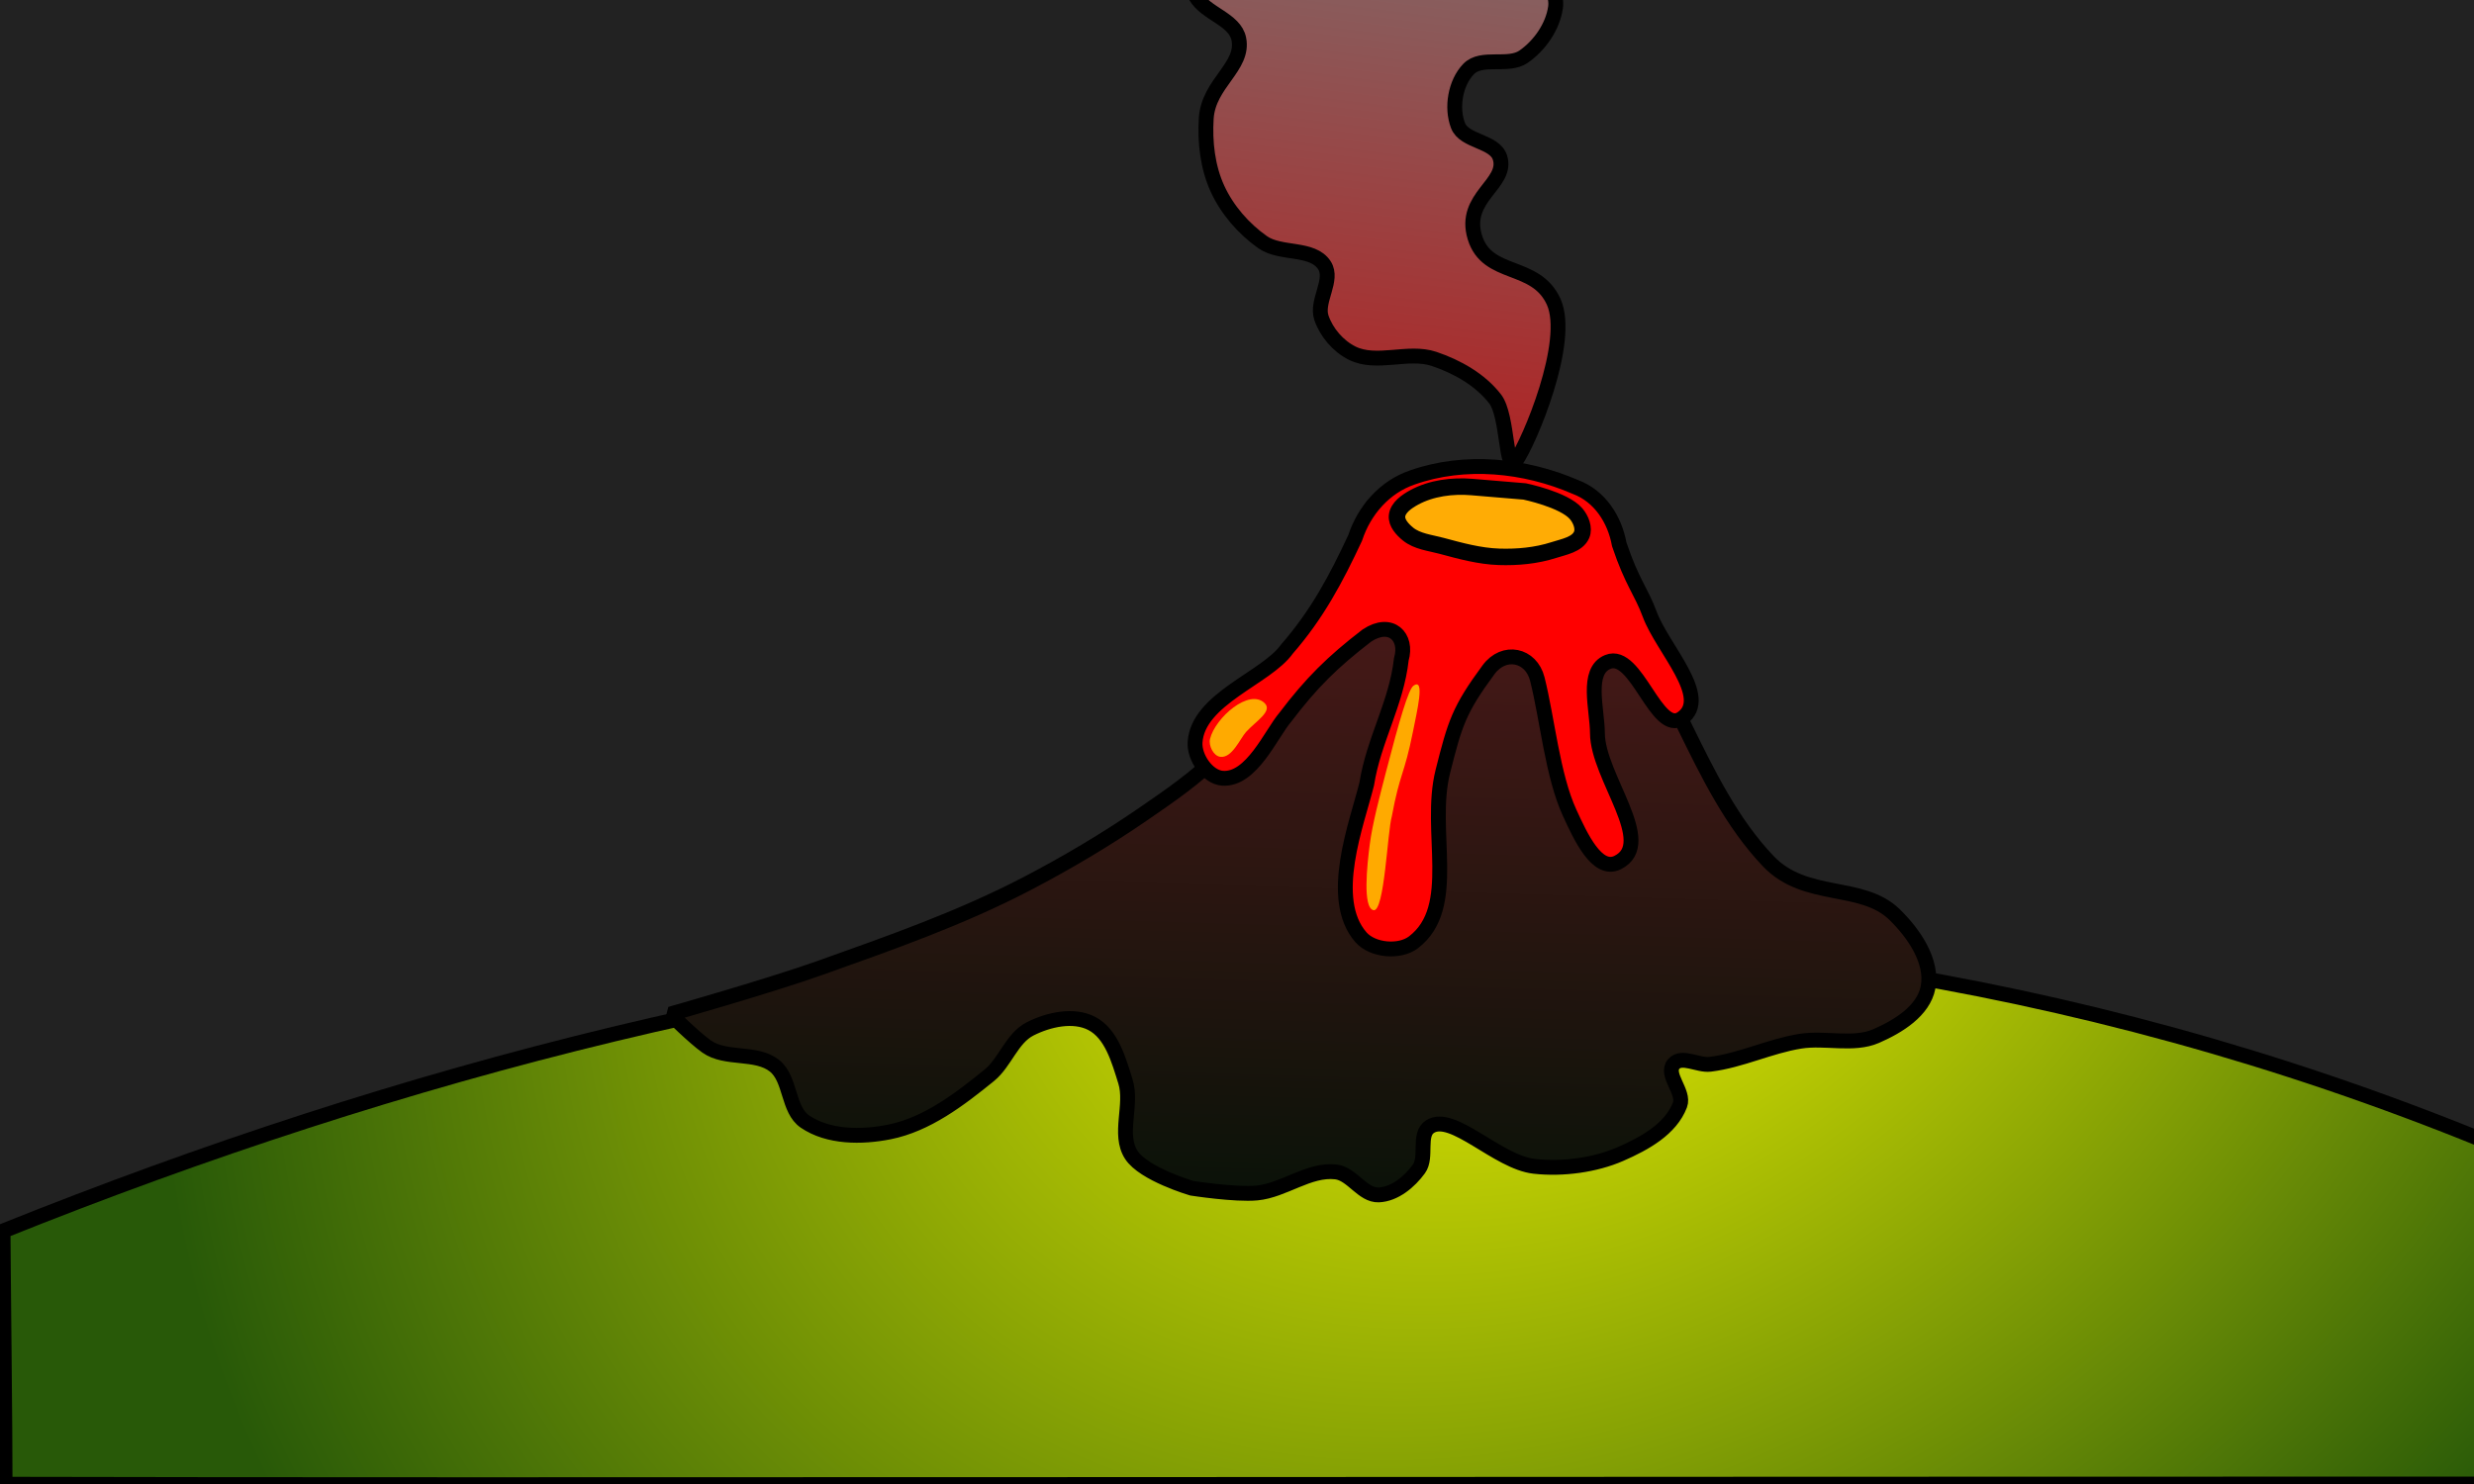 <?xml version="1.0" encoding="UTF-8" standalone="no"?>
<!-- Created with Inkscape (http://www.inkscape.org/) -->

<svg
   width="500mm"
   height="300mm"
   viewBox="0 0 500 300"
   version="1.1"
   id="svg5"
   inkscape:version="1.2.2 (732a01da63, 2022-12-09)"
   sodipodi:docname="eruption.svg"
   xmlns:inkscape="http://www.inkscape.org/namespaces/inkscape"
   xmlns:sodipodi="http://sodipodi.sourceforge.net/DTD/sodipodi-0.dtd"
   xmlns:xlink="http://www.w3.org/1999/xlink"
   xmlns="http://www.w3.org/2000/svg"
   xmlns:svg="http://www.w3.org/2000/svg">
  <rect x="0" y="0" width="500" height="300" fill="#333333" stroke="none"/>
  <sodipodi:namedview
     id="namedview7"
     pagecolor="#505050"
     bordercolor="#eeeeee"
     borderopacity="1"
     inkscape:showpageshadow="0"
     inkscape:pageopacity="0"
     inkscape:pagecheckerboard="0"
     inkscape:deskcolor="#505050"
     inkscape:document-units="mm"
     showgrid="false"
     inkscape:zoom="0.3307123"
     inkscape:cx="379.48392"
     inkscape:cy="786.18183"
     inkscape:window-width="1366"
     inkscape:window-height="705"
     inkscape:window-x="-8"
     inkscape:window-y="-8"
     inkscape:window-maximized="1"
     inkscape:current-layer="g14" />
  <defs
     id="defs2">
    <radialGradient
       inkscape:collect="always"
       xlink:href="#linearGradient5"
       id="radialGradient16"
       cx="2694.024"
       cy="1936.196"
       fx="2694.024"
       fy="1936.196"
       r="863.619"
       gradientTransform="matrix(-1.295,0.141,-0.112,-1.035,7001.91,2565.612)"
       gradientUnits="userSpaceOnUse" />
    <linearGradient
       id="linearGradient5"
       inkscape:collect="always">
      <stop
         style="stop-color:#ffff00;stop-opacity:1;"
         offset="0"
         id="stop6" />
      <stop
         style="stop-color:#285908;stop-opacity:1;"
         offset="1"
         id="stop7" />
    </linearGradient>
    <linearGradient
       inkscape:collect="always"
       xlink:href="#linearGradient19"
       id="linearGradient20"
       x1="3185.738"
       y1="805.797"
       x2="2983.432"
       y2="1151.174"
       gradientUnits="userSpaceOnUse" />
    <linearGradient
       id="linearGradient19"
       inkscape:collect="always">
      <stop
         style="stop-color:#4d1919;stop-opacity:1;"
         offset="0"
         id="stop19" />
      <stop
         style="stop-color:#081208;stop-opacity:1;"
         offset="1"
         id="stop20" />
    </linearGradient>
    <linearGradient
       inkscape:collect="always"
       xlink:href="#linearGradient1"
       id="linearGradient14"
       x1="3186.442"
       y1="702.42"
       x2="3553.279"
       y2="512.551"
       gradientUnits="userSpaceOnUse" />
    <linearGradient
       id="linearGradient1"
       inkscape:collect="always">
      <stop
         style="stop-color:#ff0000;stop-opacity:0.9;"
         offset="0"
         id="stop3" />
      <stop
         style="stop-color:#999999;stop-opacity:0.9;"
         offset="1"
         id="stop14" />
    </linearGradient>
  </defs>
  <rect
     style="display:inline;stroke-width:9.014;stroke-dasharray:none;fill:#222222;stroke-linejoin:round;paint-order:fill markers stroke;fill-opacity:1"
     id="rect1893"
     width="1545.671"
     height="951.922"
     x="2362.372"
     y="-1046.55"
     transform="matrix(0.333,0,0,0.333,-791.839,341.91)"
     rx="1.59"
     ry="142.116" />
  <g
     inkscape:label="Layer 1"
     inkscape:groupmode="layer"
     id="layer1"
     transform="rotate(-28.298,834.667,200.97)">
    <g
       id="g14"
       inkscape:label="earth"
       inkscape:groupmode="layer"
       inkscape:highlight-color="#16355b"
       transform="matrix(0.265,0,0,0.265,-475.754,-338.927)">
      <g
         id="g4"
         style="display:inline;stroke-width:11.339;stroke-dasharray:none">
        <path
           style="display:inline;opacity:1;fill:url(#radialGradient16);fill-opacity:1;stroke:#000000;stroke-width:11.339;stroke-linecap:round;stroke-linejoin:round;stroke-dasharray:none;stroke-opacity:1;paint-order:fill markers stroke"
           d="m 3786.168,1540.058 c -22.659,42.182 -107.2,198.058 -124.576,230.748 -557.888,-300.465 -1351.794,-726.579 -1663.724,-895.562 15.981,-29.392 80.985,-153.62 90.22,-170.827 654.887,73.697 1268.719,315.681 1698.08,835.64 z"
           id="path3"
           sodipodi:nodetypes="ccccc"
           class="UnoptimicedTransforms" />
      </g>
    </g>
    <g
       id="g13"
       inkscape:label="volcano"
       style="display:inline"
       transform="matrix(0.333,-0.002,0.002,0.333,-661.862,-393.863)"
       inkscape:groupmode="layer"
       inkscape:highlight-color="#ff5500">
      <path
         style="opacity:1;fill:url(#linearGradient20);fill-opacity:1;stroke:#000000;stroke-width:9.014;stroke-linecap:round;stroke-linejoin:bevel;stroke-dasharray:none;stroke-opacity:1"
         d="m 3156.737,750.838 c 0,0 21.583,-3.363 32.179,-1.609 13.854,2.294 27.11,8.327 39.151,15.553 14.465,8.681 28.254,19.402 38.615,32.715 5.5,7.067 11.799,24.134 11.799,24.134 0,0 -17.809,91.1 -19.844,137.296 -1.418,32.197 -2.986,65.408 5.363,96.536 8.409,31.352 43.438,38.494 51.648,64.892 4.843,15.572 7.056,36.276 -3.38,48.806 -9.213,11.061 -27.017,12.074 -41.832,10.726 -14.815,-1.347 -27.359,-14.171 -41.832,-19.307 -17.734,-6.293 -37.217,-6.993 -54.704,-13.944 -6.842,-2.72 -12.41,-13.302 -19.307,-10.726 -7.841,2.929 -2.211,18.169 -8.581,23.598 -11.921,10.158 -29.798,10.296 -46.145,8.849 -16.347,-1.447 -34.941,-8.424 -49.318,-18.503 -18.482,-12.956 -27.755,-52.613 -43.978,-51.486 -8.831,0.614 -10.24,15.505 -18.235,19.307 -8.742,4.158 -20.285,6.438 -28.961,2.145 -8.8,-4.354 -8.078,-18.995 -16.089,-24.67 -13.516,-9.574 -33.054,-5.252 -48.268,-11.799 -12.116,-5.214 -33.251,-21.453 -33.251,-21.453 0,0 -21.505,-21.449 -22.525,-35.397 -1.086,-14.845 15.319,-26.164 18.235,-40.76 2.663,-13.328 6.516,-29.484 -1.073,-40.76 -6.972,-10.361 -21.842,-14.619 -34.324,-15.017 -12.548,-0.399 -23.049,10.598 -35.397,12.872 -22.859,4.209 -47.541,8.022 -69.721,1.073 -16.381,-5.133 -33.996,-14.761 -41.832,-30.034 -5.876,-11.452 4.978,-26.745 0,-38.615 -5.525,-13.173 -24.338,-17.18 -30.57,-30.034 -4.315,-8.9 -9.864,-27.828 -9.864,-27.828 0,0 61.602,13.955 92.772,18.896 44.678,7.082 89.295,14.471 134.835,15.368 27.368,0.539 54.826,-0.426 82.056,-3.218 19.471,-1.996 39.202,-3.937 57.922,-9.654 29.687,-9.065 84.737,-38.615 84.737,-38.615 z"
         id="path9"
         sodipodi:nodetypes="cssscssaazaaaazaasssacsassaaasscassscc" />
      <path
         style="opacity:1;fill:#ff0000;fill-opacity:1;stroke:#000000;stroke-width:9.014;stroke-linecap:round;stroke-linejoin:bevel;stroke-dasharray:none;stroke-opacity:1"
         d="m 3185.966,747.352 c -17.496,-3.028 -35.191,3.596 -47.952,15.573 -21.982,16.184 -42.577,29.74 -68.631,39.356 -19.368,9.528 -61.989,0.559 -76.131,22.979 -4.881,7.737 -3.523,22.162 4.16,27.128 14.868,9.61 38.738,-9.491 51.17,-14.218 23.949,-10.764 41.226,-15.718 67.304,-19.811 17.408,-1.433 21.389,12.676 11.413,22.636 -15.406,22.067 -38.337,35.067 -54.714,56.376 -16.584,18.085 -54.461,49.716 -47.704,80.028 2.323,10.421 15.981,19.572 26.533,17.944 34.638,-5.346 39.95,-54.985 65.285,-82.423 20.591,-22.223 26.479,-28.129 53.955,-40.939 14.418,-6.723 27.123,4.341 23.311,19.121 -6.22,24.113 -19.982,55.81 -21.708,80.657 -1.088,15.662 -2.877,39.953 11.108,40.491 26.478,1.019 14.284,-51.495 26.863,-74.817 6.912,-12.815 11.777,-36.548 26.246,-34.918 18.713,2.108 4.327,53.644 23.045,51.58 21.846,-2.408 9.963,-42.865 13.138,-64.613 2.242,-15.358 -0.182,-22.074 4.154,-46.377 4.831,-14.503 3.672,-31.29 -6.647,-43.206 -20.612,-26.436 -50.752,-47.124 -84.195,-52.547 z"
         id="path11"
         sodipodi:nodetypes="cccaaccccaacsssaaaaaccc" />
      <path
         style="opacity:1;fill:#ffac05;fill-opacity:1;stroke:#000000;stroke-width:10;stroke-linecap:round;stroke-linejoin:bevel;stroke-dasharray:none;stroke-opacity:1"
         d="m 3262.729,814.31 c -2.349,-11.09 -20.916,-26.816 -20.916,-26.816 l -26.816,-17.698 c -9.908,-6.54 -21.916,-11.263 -33.788,-11.263 -5.088,1e-5 -11.592,0.638 -14.48,4.827 -2.438,3.535 -1.085,8.895 0.536,12.871 2.725,6.681 9.268,11.101 14.48,16.089 8.533,8.166 17.181,16.521 27.352,22.525 9.606,5.67 20.15,10.242 31.106,12.335 6.321,1.208 14.235,3.961 19.307,0 3.486,-2.722 4.134,-8.545 3.218,-12.871 z"
         id="path10"
         sodipodi:nodetypes="scsssssssss" />
      <path
         style="opacity:1;fill:#ffaa00;fill-opacity:1;stroke:#000000;stroke-width:8.624;stroke-linecap:round;stroke-linejoin:bevel;stroke-dasharray:none;stroke-opacity:0"
         d="m 3041.74,824.739 c 1.945,6.638 -10.139,6.987 -18.276,9.829 -5.151,1.799 -15.271,10.094 -21.076,5.704 -3.323,-2.513 -2.958,-9.425 -0.146,-12.498 8.916,-9.74 35.784,-15.707 39.498,-3.035 z"
         id="path12"
         sodipodi:nodetypes="acaaa" />
      <path
         style="opacity:1;fill:#ffaa00;fill-opacity:1;stroke:#000000;stroke-width:10;stroke-linecap:round;stroke-linejoin:bevel;stroke-dasharray:none;stroke-opacity:0"
         d="m 3086.096,896.832 c -10.427,11.137 -22.101,23.446 -29.58,33.752 -7.479,10.305 -22.264,31.611 -17.065,36.027 5.198,4.416 30.385,-38.004 37.05,-44.652 17.057,-20.951 18.535,-18.261 35.899,-38.969 7.629,-9.231 22.733,-25.606 13.52,-24.302 -3.552,0.503 -16.979,13.748 -39.823,38.146 z"
         id="path13"
         sodipodi:nodetypes="zzzzzsz" />
      <path
         style="display:inline;fill:url(#linearGradient14);fill-opacity:0.8;stroke:#000000;stroke-width:7.071;stroke-linecap:round;stroke-linejoin:round;stroke-dasharray:none;stroke-opacity:1"
         d="m 3308.968,659.802 c 3.55,-11.012 2.414,-23.572 -0.743,-34.703 -3.561,-12.554 -18.03,-20.826 -19.836,-33.749 -1.029,-7.361 1.161,-15.619 5.596,-21.584 4.989,-6.71 18.26,-5.29 21.438,-13.023 3.97,-9.662 -7.721,-19.956 -7.606,-30.402 0.123,-11.124 3.105,-22.641 8.814,-32.188 5.805,-9.708 14.886,-17.574 24.591,-23.383 14.385,-8.611 30.509,1.143 39.98,-8.668 6.67,-6.91 0.896,-19.724 5.105,-28.357 3.274,-6.714 8.581,-12.775 14.931,-16.71 5.074,-3.144 11.335,-4.092 17.269,-4.74 3.593,-0.392 8.194,3.02 10.831,0.547 4.205,-3.946 -1.861,-11.923 0.228,-17.297 3.991,-10.269 12.176,-19.679 21.999,-24.669 7.538,-3.828 16.839,-3.396 25.242,-2.466 3.521,0.39 6.675,4.246 10.095,3.322 6.39,-1.726 7.256,-11.891 13.172,-14.858 4.527,-2.271 10.135,-2.058 15.14,-1.281 4.643,0.721 9.508,2.277 13.024,5.394 4.511,3.999 3.198,13.728 8.874,15.759 5.68,2.031 10.844,-6.205 16.866,-6.56 8.271,-0.488 17.497,1.174 24.066,6.225 2.615,2.011 1.558,8.703 4.856,8.623 10.975,-0.267 6.827,-21.846 14.745,-29.451 9.225,-8.86 22.191,-15.409 34.975,-15.78 11.224,-0.326 22.739,4.972 31.457,12.049 8.095,6.571 8.434,20.278 16.956,26.285 5.49,3.87 13.733,1.361 19.621,4.595 4.663,2.561 9.225,6.309 11.408,11.16 1.402,3.116 -1.874,7.785 0.504,10.239 5.604,5.783 17.22,-2.269 24.081,1.947 5.623,3.455 7.981,10.721 10.339,16.885 1.854,4.846 -0.512,11.323 2.807,15.311 4.88,5.865 15.432,3.382 21.389,8.15 5.564,4.454 9.679,11.026 11.803,17.83 2.905,9.302 -3.806,20.537 0.6,29.23 1.762,3.477 7.739,3.528 9.288,7.106 2.239,5.169 1.006,11.869 -1.693,16.814 -2.235,4.095 -9.793,4.195 -10.953,8.714 -3.392,13.208 14.672,24.152 15.782,37.744 1.409,17.245 -2.504,36.034 -11.989,50.504 -8.805,13.433 -23.658,22.892 -38.55,28.909 -14.181,5.73 -33.056,-3.153 -45.528,5.7 -3.966,2.815 -3.139,9.541 -6.487,13.068 -7.752,8.167 -18.178,16.253 -29.434,16.575 -12.488,0.357 -21.204,-15.485 -33.656,-16.492 -8.869,-0.718 -16.672,8.367 -25.548,7.741 -14.027,-0.989 -28.661,-7.5 -38.257,-17.778 -6.769,-7.25 -10.195,-17.873 -10.66,-27.781 -0.267,-5.681 7.056,-11.306 4.593,-16.432 -2.286,-4.756 -11.717,-1.756 -14.567,-6.197 -3.039,-4.736 3.998,-12.496 0.465,-16.877 -3.297,-4.088 -11.411,0.404 -15.485,-2.91 -7.166,-5.83 -3.546,-19.606 -10.554,-25.625 -5.18,-4.449 -13.43,-7.031 -19.902,-4.854 -10.816,3.638 -11.356,21.525 -21.596,26.561 -8.33,4.097 -19.153,4 -27.838,0.723 -8.377,-3.161 -10.867,-16.786 -19.698,-18.26 -9.003,-1.503 -19.872,3.56 -25.04,11.084 -4.741,6.901 3.892,18.48 -1.252,25.086 -8.156,10.475 -25.548,-4.052 -38.078,11.673 -12.529,15.725 6.687,30.517 -4.053,48.314 -10.74,17.798 -61.709,28.275 -72.646,28.09 -8.617,-0.146 15.539,-14.999 18.724,-24.877 z"
         id="path12-4"
         sodipodi:nodetypes="aaaaaaasaaaaaaaaaaaaaaaaaaaaaaaaaaaaaaaaaaaaaaaaaaaaaaaaaaaaazssa"
         class="UnoptimicedTransforms"
         transform="matrix(1.137,-0.576,0.576,1.137,-889.357,1885.355)" />
    </g>
  </g>
</svg>
